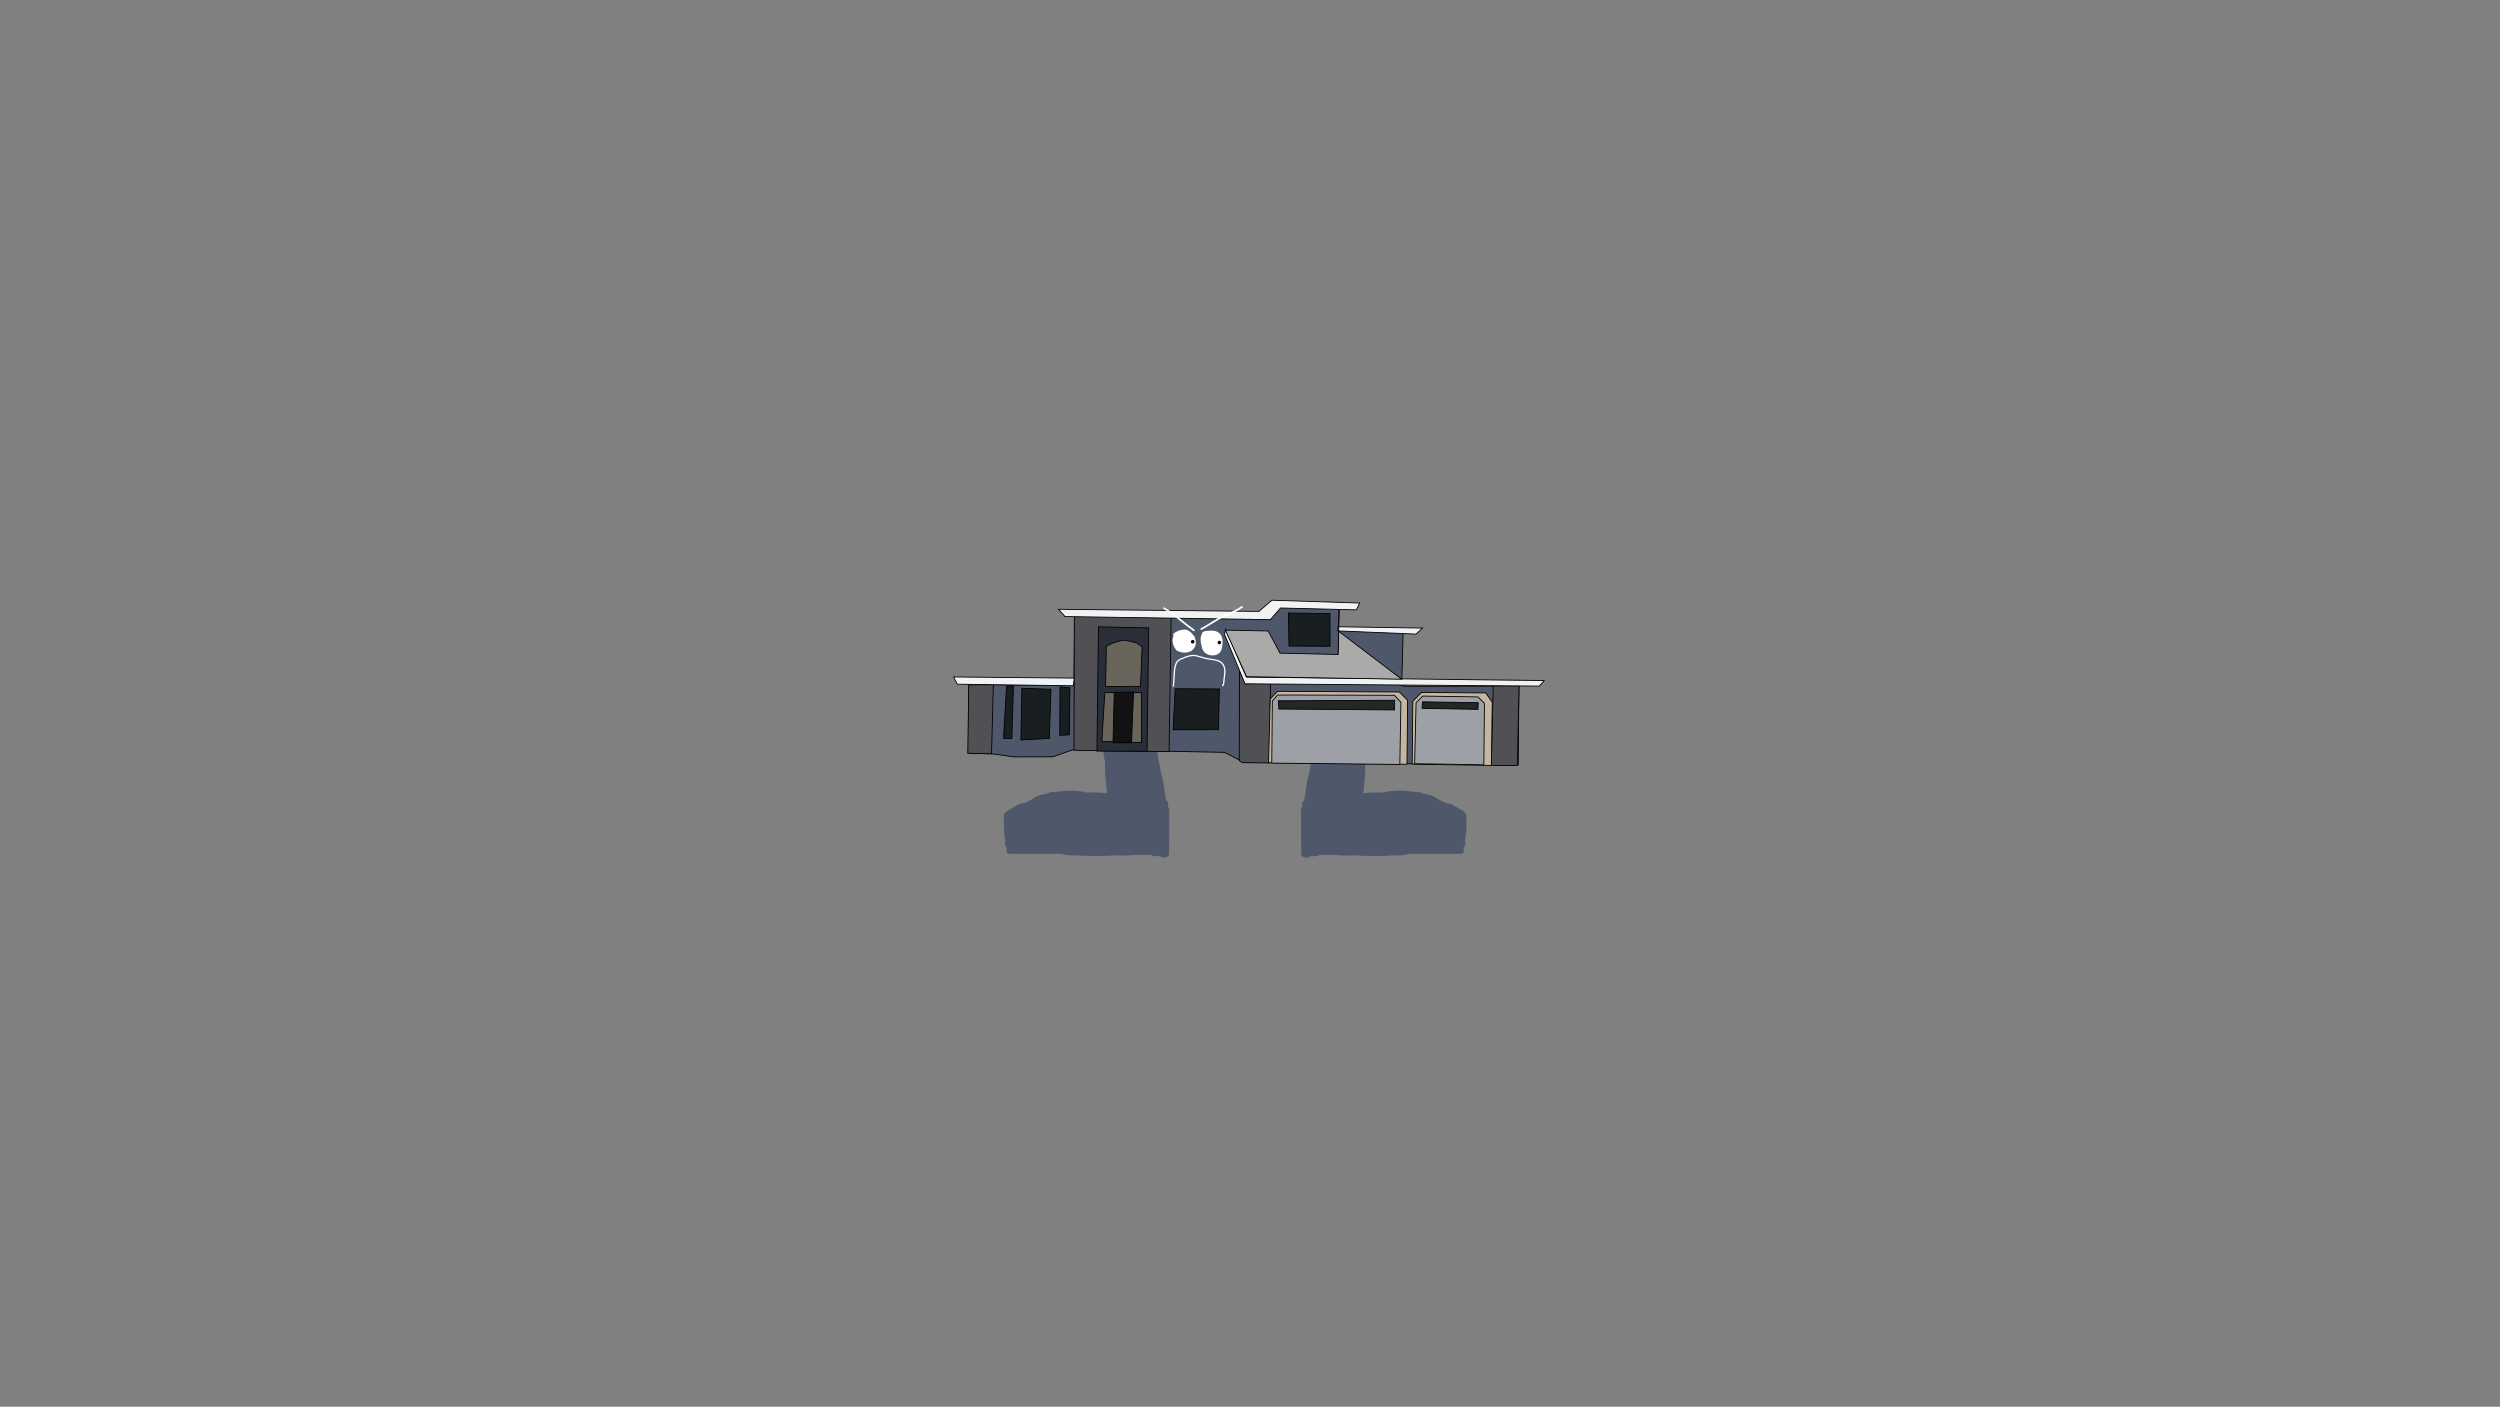 <svg version="1.1" xmlns="http://www.w3.org/2000/svg" xmlns:xlink="http://www.w3.org/1999/xlink" width="2878.25" height="1619.58" viewBox="0,0,2878.25,1619.58"><rect x="0" y="0" width="2878.25" height="1619.58" fill="#808080" stroke="none"/><g transform="translate(1117.373,629.809)"><g data-paper-data="{&quot;isPaintingLayer&quot;:true}" fill-rule="nonzero" stroke-linejoin="miter" stroke-miterlimit="10" stroke-dasharray="" stroke-dashoffset="0" style="mix-blend-mode: normal"><path d="M464.766,124.303c0.033,0.161 0.065,0.323 0.098,0.484c1.567,7.732 0.596,16.004 1.088,23.838c0.494,7.86 0.998,16.063 -0.247,23.88c-1.257,7.891 -3.5,15.639 -4.833,23.532c-0.755,3.306 -1.885,6.686 -2.293,10.025c-0.549,4.492 0.011,9.08 -0.405,13.589c-0.379,4.113 0.054,8.416 -0.578,12.487c-0.232,1.497 -1.096,2.934 -1.357,4.427c-0.404,2.314 -0.193,4.492 -0.908,6.797c-1.565,5.045 -0.885,10.521 -0.885,15.684c-0,2.665 -0.671,5.217 -0.751,7.896c-0.163,5.506 -1.023,10.903 -1.655,16.384c1.134,-0.283 2.512,-0.171 3.739,-0.264c5.529,-0.417 10.931,-0.599 16.518,-0.599c2.284,-0 5.117,0.567 6.617,-0.786c7.045,-0.993 15.734,-1.751 22.89,-0.993c3.026,0.321 5.668,0.991 8.789,1.127c2.238,0.239 5.568,0.108 7.633,0.686c0.489,0.137 0.73,0.586 1.197,0.761c1.597,0.6 3.86,0.874 5.598,1.42c2.276,0.715 5.014,0.973 7.166,1.876c2.556,1.072 4.732,2.972 7.118,4.267c3.174,1.723 6.547,3.32 10.251,4.342c1.393,0.384 3.093,0.394 4.424,0.888c1.352,0.501 2.433,1.56 3.574,2.278c2.673,1.683 5.554,3.202 8.335,4.779c1.927,1.095 3.987,2.877 4.853,4.609c0.784,1.569 0.145,4.203 0.145,5.873c0.001,4.158 0.001,8.316 0.001,12.475c0,3.874 -1.296,7.427 -1.487,11.25c-0.1,2.002 0.749,5.107 -0.133,6.98c-0.174,0.369 -0.777,0.546 -0.998,0.9c-0.709,1.135 -0.45,3.055 -0.519,4.284c-0.002,0.31 0.009,2.397 -0.122,2.553c-1.334,1.585 -5.89,1.13 -7.917,1.141c-7.001,0.041 -14.004,0.017 -21.006,0.017c-10.5,0 -21,0 -31.5,0c-3.487,-0.012 -6.666,1.423 -10.089,1.769c-3.934,0.398 -8.07,-0.374 -12.003,0.01c-3.084,0.301 -5.829,0.599 -8.998,0.599c-10.484,0 -21.098,0.421 -31.506,-0.558c-5.94,-0.06 -12.102,0.354 -18.014,-0.039c-4.518,-0.3 -8.787,-0.593 -13.365,-0.593c-3,-0 -6,-0 -9,-0c-0.882,0 -1.885,-0.407 -2.644,-0.068c-0.421,0.188 -0.369,0.75 -0.795,0.933c-0.79,0.34 -3.578,0.529 -4.565,0.72c-1.321,0.256 -4.802,-0.382 -5.793,0.117c-0.404,0.203 -0.275,0.772 -0.682,0.972c-1.72,0.845 -5.026,0.312 -6.586,-0.341c-3.068,-1.408 -2.314,-4.186 -2.436,-6.628c-0.282,-5.668 -0.166,-11.358 -0.167,-17.03c-0.001,-7.938 -0.002,-15.877 -0.002,-23.815c0,-2.24 -0.332,-4.645 0.005,-6.869c0.226,-1.497 1.096,-2.935 1.356,-4.429c0.231,-1.329 -0.49,-3.51 0.279,-4.717c0.225,-0.354 0.932,-0.409 1.213,-0.739c1.22,-1.437 1.229,-4.756 1.688,-6.463c1.356,-7.879 1.818,-15.874 4.248,-23.593c1.153,-3.652 1.343,-7.476 2.157,-11.178c0.909,-4.13 2.294,-8.016 2.373,-12.218c0.149,-7.968 0.826,-15.809 0.84,-23.744c0.014,-3.788 1.764,-7.49 2.199,-11.253c0.471,-4.075 0.162,-8.333 0.162,-12.424c0.002,-7.863 0.441,-15.737 0.835,-23.594c-1.248,-1.062 -0.994,-1.827 -1.561,-3.102c-0.278,-0.626 -1.109,-1.445 -1.333,-2.069c-0.659,-1.839 0.059,-3.874 -0.291,-5.732c-0.208,-1.106 -0.953,-2.159 -1.204,-3.261c-0.414,-1.814 0.173,-3.864 -0.358,-5.631c-0.287,-0.955 -1.4,-2.01 -2.029,-2.851c-2.795,-3.739 -2.294,-8.107 -3.4,-12.252c-0.994,-3.724 -2.293,-7.314 -3.197,-11.059c-1.376,-5.699 -1.61,-11.225 -1.619,-17.017c-0.003,-1.503 -0.118,-3.037 -0.003,-4.537c0.039,-0.509 -0.259,-1.151 0.203,-1.522c0.462,-0.372 1.331,-0.165 1.997,-0.248c5.486,-0.257 11.047,-0.078 16.544,-0.078c2.855,-0 6.36,-0.42 9.15,0.011c2.065,0.319 3.456,0.922 5.655,1.038c10.403,0.554 21.016,0.14 31.443,0.14c4.5,0 9,0 13.5,0c0.936,0 4.321,-0.312 4.998,0.143c0.229,0.154 0.574,2.292 0.6,2.64c0.059,0.79 -0.367,1.558 -0.593,2.331c-0.491,1.678 -0.076,3.834 -0.116,5.56c-0.081,3.445 -1.287,6.731 -1.63,10.149c-0.119,1.192 0.041,2.416 0.091,3.628z" data-paper-data="{&quot;index&quot;:null}" fill="#4e586a" stroke="none" stroke-width="0.5" stroke-linecap="butt"/><path d="M144.536,124.303c0.05,-1.212 0.21,-2.437 0.091,-3.628c-0.342,-3.418 -1.549,-6.704 -1.63,-10.149c-0.04,-1.725 0.375,-3.882 -0.116,-5.56c-0.226,-0.773 -0.652,-1.541 -0.593,-2.331c0.026,-0.348 0.371,-2.486 0.6,-2.64c0.677,-0.455 4.062,-0.143 4.998,-0.143c4.5,0 9,0 13.5,0c10.427,-0 21.04,0.414 31.443,-0.14c2.199,-0.117 3.59,-0.72 5.655,-1.038c2.79,-0.431 6.296,-0.011 9.15,-0.011c5.496,0 11.058,-0.178 16.544,0.078c0.666,0.083 1.535,-0.124 1.997,0.248c0.462,0.372 0.164,1.013 0.203,1.522c0.114,1.5 -0.001,3.034 -0.003,4.537c-0.01,5.792 -0.244,11.318 -1.619,17.017c-0.904,3.746 -2.203,7.335 -3.197,11.059c-1.106,4.145 -0.605,8.513 -3.4,12.252c-0.629,0.842 -1.743,1.896 -2.029,2.851c-0.53,1.766 0.056,3.817 -0.358,5.631c-0.251,1.102 -0.996,2.155 -1.204,3.261c-0.35,1.858 0.369,3.893 -0.291,5.732c-0.224,0.624 -1.055,1.443 -1.333,2.069c-0.567,1.275 -0.312,2.04 -1.561,3.102c0.394,7.857 0.834,15.731 0.835,23.594c0.001,4.092 -0.308,8.35 0.162,12.424c0.435,3.764 2.185,7.465 2.199,11.253c0.014,7.935 0.691,15.776 0.84,23.744c0.079,4.202 1.464,8.088 2.373,12.218c0.815,3.702 1.004,7.526 2.157,11.178c2.43,7.719 2.893,15.714 4.248,23.593c0.459,1.707 0.468,5.026 1.688,6.463c0.28,0.33 0.987,0.386 1.213,0.739c0.768,1.206 0.047,3.387 0.279,4.717c0.26,1.493 1.13,2.931 1.356,4.429c0.336,2.224 0.005,4.629 0.005,6.869c-0,7.938 -0.001,15.877 -0.002,23.815c-0.001,5.672 0.115,11.362 -0.167,17.03c-0.121,2.442 0.632,5.22 -2.436,6.628c-1.56,0.653 -4.866,1.185 -6.586,0.341c-0.407,-0.2 -0.278,-0.769 -0.682,-0.972c-0.991,-0.499 -4.472,0.139 -5.793,-0.117c-0.987,-0.191 -3.775,-0.38 -4.565,-0.72c-0.425,-0.183 -0.373,-0.745 -0.795,-0.933c-0.759,-0.339 -1.762,0.068 -2.644,0.068c-3,0 -6,0 -9,0c-4.579,0 -8.847,0.292 -13.365,0.593c-5.912,0.393 -12.074,-0.021 -18.014,0.039c-10.408,0.979 -21.023,0.558 -31.506,0.558c-3.169,-0.001 -5.914,-0.298 -8.998,-0.599c-3.933,-0.384 -8.069,0.387 -12.003,-0.01c-3.423,-0.346 -6.602,-1.782 -10.089,-1.769c-10.5,0 -21,0 -31.5,-0c-7.002,-0 -14.004,0.024 -21.006,-0.017c-2.027,-0.012 -6.583,0.444 -7.917,-1.141c-0.131,-0.156 -0.12,-2.243 -0.122,-2.553c-0.069,-1.229 0.19,-3.148 -0.519,-4.284c-0.221,-0.354 -0.824,-0.531 -0.998,-0.9c-0.882,-1.873 -0.033,-4.978 -0.133,-6.98c-0.19,-3.823 -1.487,-7.376 -1.487,-11.25c0,-4.158 0,-8.316 0.001,-12.475c0,-1.67 -0.639,-4.304 0.145,-5.873c0.866,-1.732 2.926,-3.514 4.853,-4.609c2.782,-1.577 5.663,-3.097 8.335,-4.779c1.142,-0.719 2.222,-1.777 3.574,-2.278c1.331,-0.494 3.031,-0.504 4.424,-0.888c3.704,-1.022 7.077,-2.619 10.251,-4.342c2.386,-1.295 4.563,-3.195 7.118,-4.267c2.153,-0.903 4.891,-1.161 7.166,-1.876c1.738,-0.546 4,-0.82 5.598,-1.42c0.467,-0.175 0.708,-0.625 1.197,-0.761c2.066,-0.578 5.395,-0.448 7.633,-0.686c3.12,-0.135 5.762,-0.806 8.789,-1.127c7.156,-0.758 15.845,0.001 22.89,0.993c1.501,1.352 4.333,0.785 6.617,0.786c5.587,0.001 10.99,0.183 16.518,0.599c1.227,0.092 2.604,-0.02 3.739,0.264c-0.632,-5.481 -1.492,-10.878 -1.655,-16.384c-0.079,-2.679 -0.751,-5.231 -0.751,-7.896c-0,-5.162 0.68,-10.639 -0.885,-15.684c-0.715,-2.304 -0.503,-4.482 -0.908,-6.797c-0.261,-1.493 -1.124,-2.931 -1.357,-4.427c-0.632,-4.072 -0.199,-8.374 -0.578,-12.487c-0.416,-4.509 0.144,-9.097 -0.405,-13.589c-0.408,-3.339 -1.538,-6.719 -2.293,-10.025c-1.333,-7.893 -3.575,-15.641 -4.833,-23.532c-1.246,-7.817 -0.741,-16.02 -0.247,-23.88c0.492,-7.834 -0.479,-16.107 1.088,-23.838c0.033,-0.162 0.065,-0.323 0.098,-0.484z" fill="#4e586a" stroke="none" stroke-width="0.5" stroke-linecap="butt"/><path d="M-2.507,237.125l0.648,-79.477l7.879,0.49l90.563,1.098l22.395,-0.044l0.975,-80.419l218.378,3.909l19.087,-13.331l67.083,1.76l-1.248,24.903l74.802,2.484l-1.688,61.17l5.669,0.7l129.324,-0.325l-0.786,90.83l-316.646,-3.523l-21.709,-10.987l-173.28,-3.362l-24.077,8.46l-44.832,0.191l-25.395,-3.594z" fill="#4e586a" stroke="#000000" stroke-width="1" stroke-linecap="round"/><path d="M26.255,158.501l-2.068,79.618l-27.366,-0.699l1.139,-78.802z" fill="#515054" stroke="#000000" stroke-width="1" stroke-linecap="round"/><path d="M49.386,159.93l-1.837,60.605l-9.55,-0.299l3.484,-60.034z" fill="#191e21" stroke="#000000" stroke-width="1" stroke-linecap="round"/><path d="M58.002,222.132l1.089,-59.512l33.423,1.14l-1.788,56.564z" fill="#191e21" stroke="#000000" stroke-width="1" stroke-linecap="round"/><path d="M102.71,216.795l0.307,-55.664l11.38,0.873l-0.657,54.19z" fill="#191e21" stroke="#000000" stroke-width="1" stroke-linecap="round"/><path d="M118.152,159.707l-133.359,-1.8l-4.308,-8.32l139.33,1.322z" fill="#f1f2f4" stroke="#000000" stroke-width="1" stroke-linecap="round"/><path d="M230.998,80.514l-2.43,154.985l-109.479,-1.511l0.406,-154.734z" fill="#515054" stroke="#000000" stroke-width="1" stroke-linecap="round"/><path d="M145.533,234.905l1.734,-143.051l57.857,1.253l-1.905,141.993z" fill="#292e39" stroke="#000000" stroke-width="1" stroke-linecap="round"/><path d="M154.616,167.636l42.072,-0.041l0.221,57.507l-45.731,-1.289z" fill="#69655b" stroke="#000000" stroke-width="1" stroke-linecap="round"/><path d="M164.022,225.254l1.438,-58.038l22.234,-0.282l-2.361,58.394z" fill="#121214" stroke="#000000" stroke-width="1" stroke-linecap="round"/><path d="M156.366,114.195l6.655,-3.41l11.617,-3.534l7.155,0.822l9.709,2.322l6.011,4.298l-1.84,45.724l-40.236,0.063z" fill="#69655b" stroke="#000000" stroke-width="1" stroke-linecap="round"/><path d="M235.645,163.153l50.888,0.249l-1.119,46.835l-52.178,0.102z" fill="#191e21" stroke="#000000" stroke-width="1" stroke-linecap="round"/><path d="M309.369,245.986l0.248,-103.845l6.888,15.24l28.855,-0.936l-1.117,92.168l-31.044,-0.376z" fill="#515054" stroke="#000000" stroke-width="1" stroke-linecap="round"/><path d="M631.587,159.617l-2.033,91.927l-30.128,-0.182l2.396,-91.534z" fill="#515054" stroke="#000000" stroke-width="1" stroke-linecap="round"/><path d="M599.609,251.411l-91.107,-1.472l0.693,-72.331l10.044,-10.167l73.849,0.528l7.588,10.564z" fill="#c5b6a0" stroke="#000000" stroke-width="1" stroke-linecap="round"/><path d="M343.082,248.256l1.992,-73.418l8.373,-8.717l140.307,0.782l9.438,9.484l-0.709,73.663z" fill="#c5b6a0" stroke="#000000" stroke-width="1" stroke-linecap="round"/><path d="M654.868,160.083l-338.84,-2.638l-23.564,-56.688l1.176,-6.049l23.951,55.039l342.774,3.972z" fill="#f1f2f4" stroke="#000000" stroke-width="1" stroke-linecap="round"/><path d="M423.014,91.776l97.353,1.548l-7.432,6.891l-89.795,-3.661z" fill="#f1f2f4" stroke="#000000" stroke-width="1" stroke-linecap="round"/><path d="M423.41,123.519l0.323,-26.636l72.634,55.262l-178.587,-2.9l-24.336,-53.574l49.225,0.964l13.653,25.519l66.855,1.545l1.172,-51.198z" fill="#aaaaa8" stroke="#000000" stroke-width="1" stroke-linecap="round"/><path d="M366.023,75.974l47.76,0.579l0.095,37.664l-47.214,-0.205z" fill="#191e21" stroke="#000000" stroke-width="1" stroke-linecap="round"/><path d="M345.17,83.621l-236.404,-3.601l-7.431,-8.358l230.723,2.43l14.854,-12.864l101.191,3.248l-3.953,7.852l-87.241,-2.16z" fill="#f1f2f4" stroke="#000000" stroke-width="1" stroke-linecap="round"/><path d="M234.023,101.942c-0.114,-0.032 -0.236,-0.088 -0.363,-0.177c-0.849,-0.593 -0.256,-1.442 -0.256,-1.442c2.47,-3.472 11.492,-6.427 15.715,-4.907c3.815,1.373 6.524,4.875 8.898,7.922c0.918,2.846 1.894,6.375 1.11,9.364c-2.568,9.793 -14.873,10.963 -22.16,6.101c-4.034,-5.157 -5.888,-11.295 -2.944,-16.86z" data-paper-data="{&quot;index&quot;:null}" fill="#ffffff" stroke="none" stroke-width="0.5" stroke-linecap="butt"/><path d="M266.443,100.087c-0.354,-0.555 0.084,-1.143 0.084,-1.143c2.183,-2.756 5.112,-2.238 8.323,-2.604c9.531,-1.089 15.581,3.482 15.371,13.409c-0.368,3.497 -0.533,7.997 -2.647,10.978c-4.405,6.21 -15.734,4.922 -19.605,-1.265c-1.005,-1.607 -1.496,-3.791 -2.008,-5.59c-1.004,-3.773 -2.004,-10.09 0.481,-13.784z" data-paper-data="{&quot;index&quot;:null}" fill="#ffffff" stroke="none" stroke-width="0.5" stroke-linecap="butt"/><path d="M253.699,108.965c0.025,-1.144 0.972,-2.051 2.116,-2.026c1.144,0.025 2.051,0.972 2.026,2.116c-0.025,1.144 -0.972,2.051 -2.116,2.026c-1.144,-0.025 -2.051,-0.972 -2.026,-2.116z" data-paper-data="{&quot;index&quot;:null}" fill="#000000" stroke="none" stroke-width="0.5" stroke-linecap="butt"/><path d="M284.417,109.886c0.025,-1.144 0.972,-2.051 2.116,-2.026c1.144,0.025 2.051,0.972 2.026,2.116c-0.025,1.144 -0.972,2.051 -2.116,2.026c-1.144,-0.025 -2.051,-0.972 -2.026,-2.116z" data-paper-data="{&quot;index&quot;:null}" fill="#000000" stroke="none" stroke-width="0.5" stroke-linecap="butt"/><path d="M222.049,70.178c0.349,-0.975 1.324,-0.627 1.324,-0.627l0.844,0.377c2.214,1.932 4.793,3.107 7.173,4.785c9.043,6.396 17.232,14.027 26.304,20.334c0,0 0.849,0.593 0.256,1.442c-0.593,0.849 -1.442,0.256 -1.442,0.256c-9.053,-6.348 -17.265,-13.942 -26.314,-20.342c-2.433,-1.726 -5.061,-2.937 -7.337,-4.914l-0.181,0.011c0,0 -0.975,-0.349 -0.627,-1.324z" data-paper-data="{&quot;index&quot;:null}" fill="#ffffff" stroke="none" stroke-width="0.5" stroke-linecap="butt"/><path d="M313.571,68.577c0.443,0.936 -0.493,1.379 -0.493,1.379l-0.556,0.249c-4.929,3.347 -10.328,6.002 -15.885,8.113c-10.637,4.033 -20.305,11.631 -30.407,16.961c0,0 -0.916,0.483 -1.399,-0.433c-0.483,-0.916 0.433,-1.399 0.433,-1.399c10.184,-5.373 19.914,-12.995 30.639,-17.065c5.402,-2.046 10.675,-4.612 15.452,-7.887l0.837,-0.41c0,0 0.936,-0.443 1.379,0.493z" data-paper-data="{&quot;index&quot;:null}" fill="#ffffff" stroke="none" stroke-width="0.5" stroke-linecap="butt"/><path d="M233.231,160.921c-0.728,-0.182 -0.546,-0.91 -0.546,-0.91l0.201,-0.781c-0.008,-1.821 0.433,-3.563 0.431,-5.386c0.564,-6.818 0.065,-14.991 3.253,-21.249c0.9,-1.768 2.861,-2.813 4.33,-3.995c4.43,-1.772 8.895,-3.835 13.684,-4.445c4.67,-0.595 9.076,1.437 13.47,2.532c8.211,2.98 19.653,0.639 24.12,9.597c2.455,5.323 1.061,10.485 0.428,16.183c-0.296,2.659 0.081,5.579 -1.906,7.603c0,0 -0.53,0.53 -1.061,0c-0.53,-0.53 0,-1.061 0,-1.061c1.661,-1.621 1.233,-4.524 1.476,-6.708c0.597,-5.375 2.021,-10.367 -0.289,-15.368c-4.109,-8.239 -15.573,-6.03 -23.207,-8.812c-4.165,-1.044 -8.411,-3.048 -12.841,-2.479c-4.601,0.591 -8.841,2.601 -13.116,4.251c-1.229,1.025 -3.034,1.907 -3.778,3.431c-2.99,6.122 -2.508,13.951 -3.065,20.581c-0.002,1.864 -0.433,3.646 -0.441,5.507l-0.235,0.962c0,0 -0.182,0.728 -0.91,0.546z" fill="#ffffff" stroke="none" stroke-width="0.5" stroke-linecap="butt"/><g stroke="#000000" stroke-width="1" stroke-linecap="round"><path d="M511.31,249.422l1.632,-70.207l7.625,-7.624l63.648,0.955l7.442,7.439l-0.674,70.724z" fill="#9da0a7"/><path d="M346.796,248.76l0.683,-71.505l5.963,-6.909l134.617,0.346l7.436,7.99l-1.235,71.59z" fill="#9da0a7"/><path d="M356.62,177.021l131.695,-0.632l-0.135,11.141l-133.093,-1.006l-0.692,-9.733z" fill="#252627"/><path d="M520.303,178.195l64.211,0.981l-0.296,7.695l-64.411,-1.186z" fill="#252627"/></g><path d="M-1117.373,989.77v-1619.58h2878.25v1619.58z" fill="none" stroke="#000000" stroke-width="0" stroke-linecap="butt"/></g></g></svg>